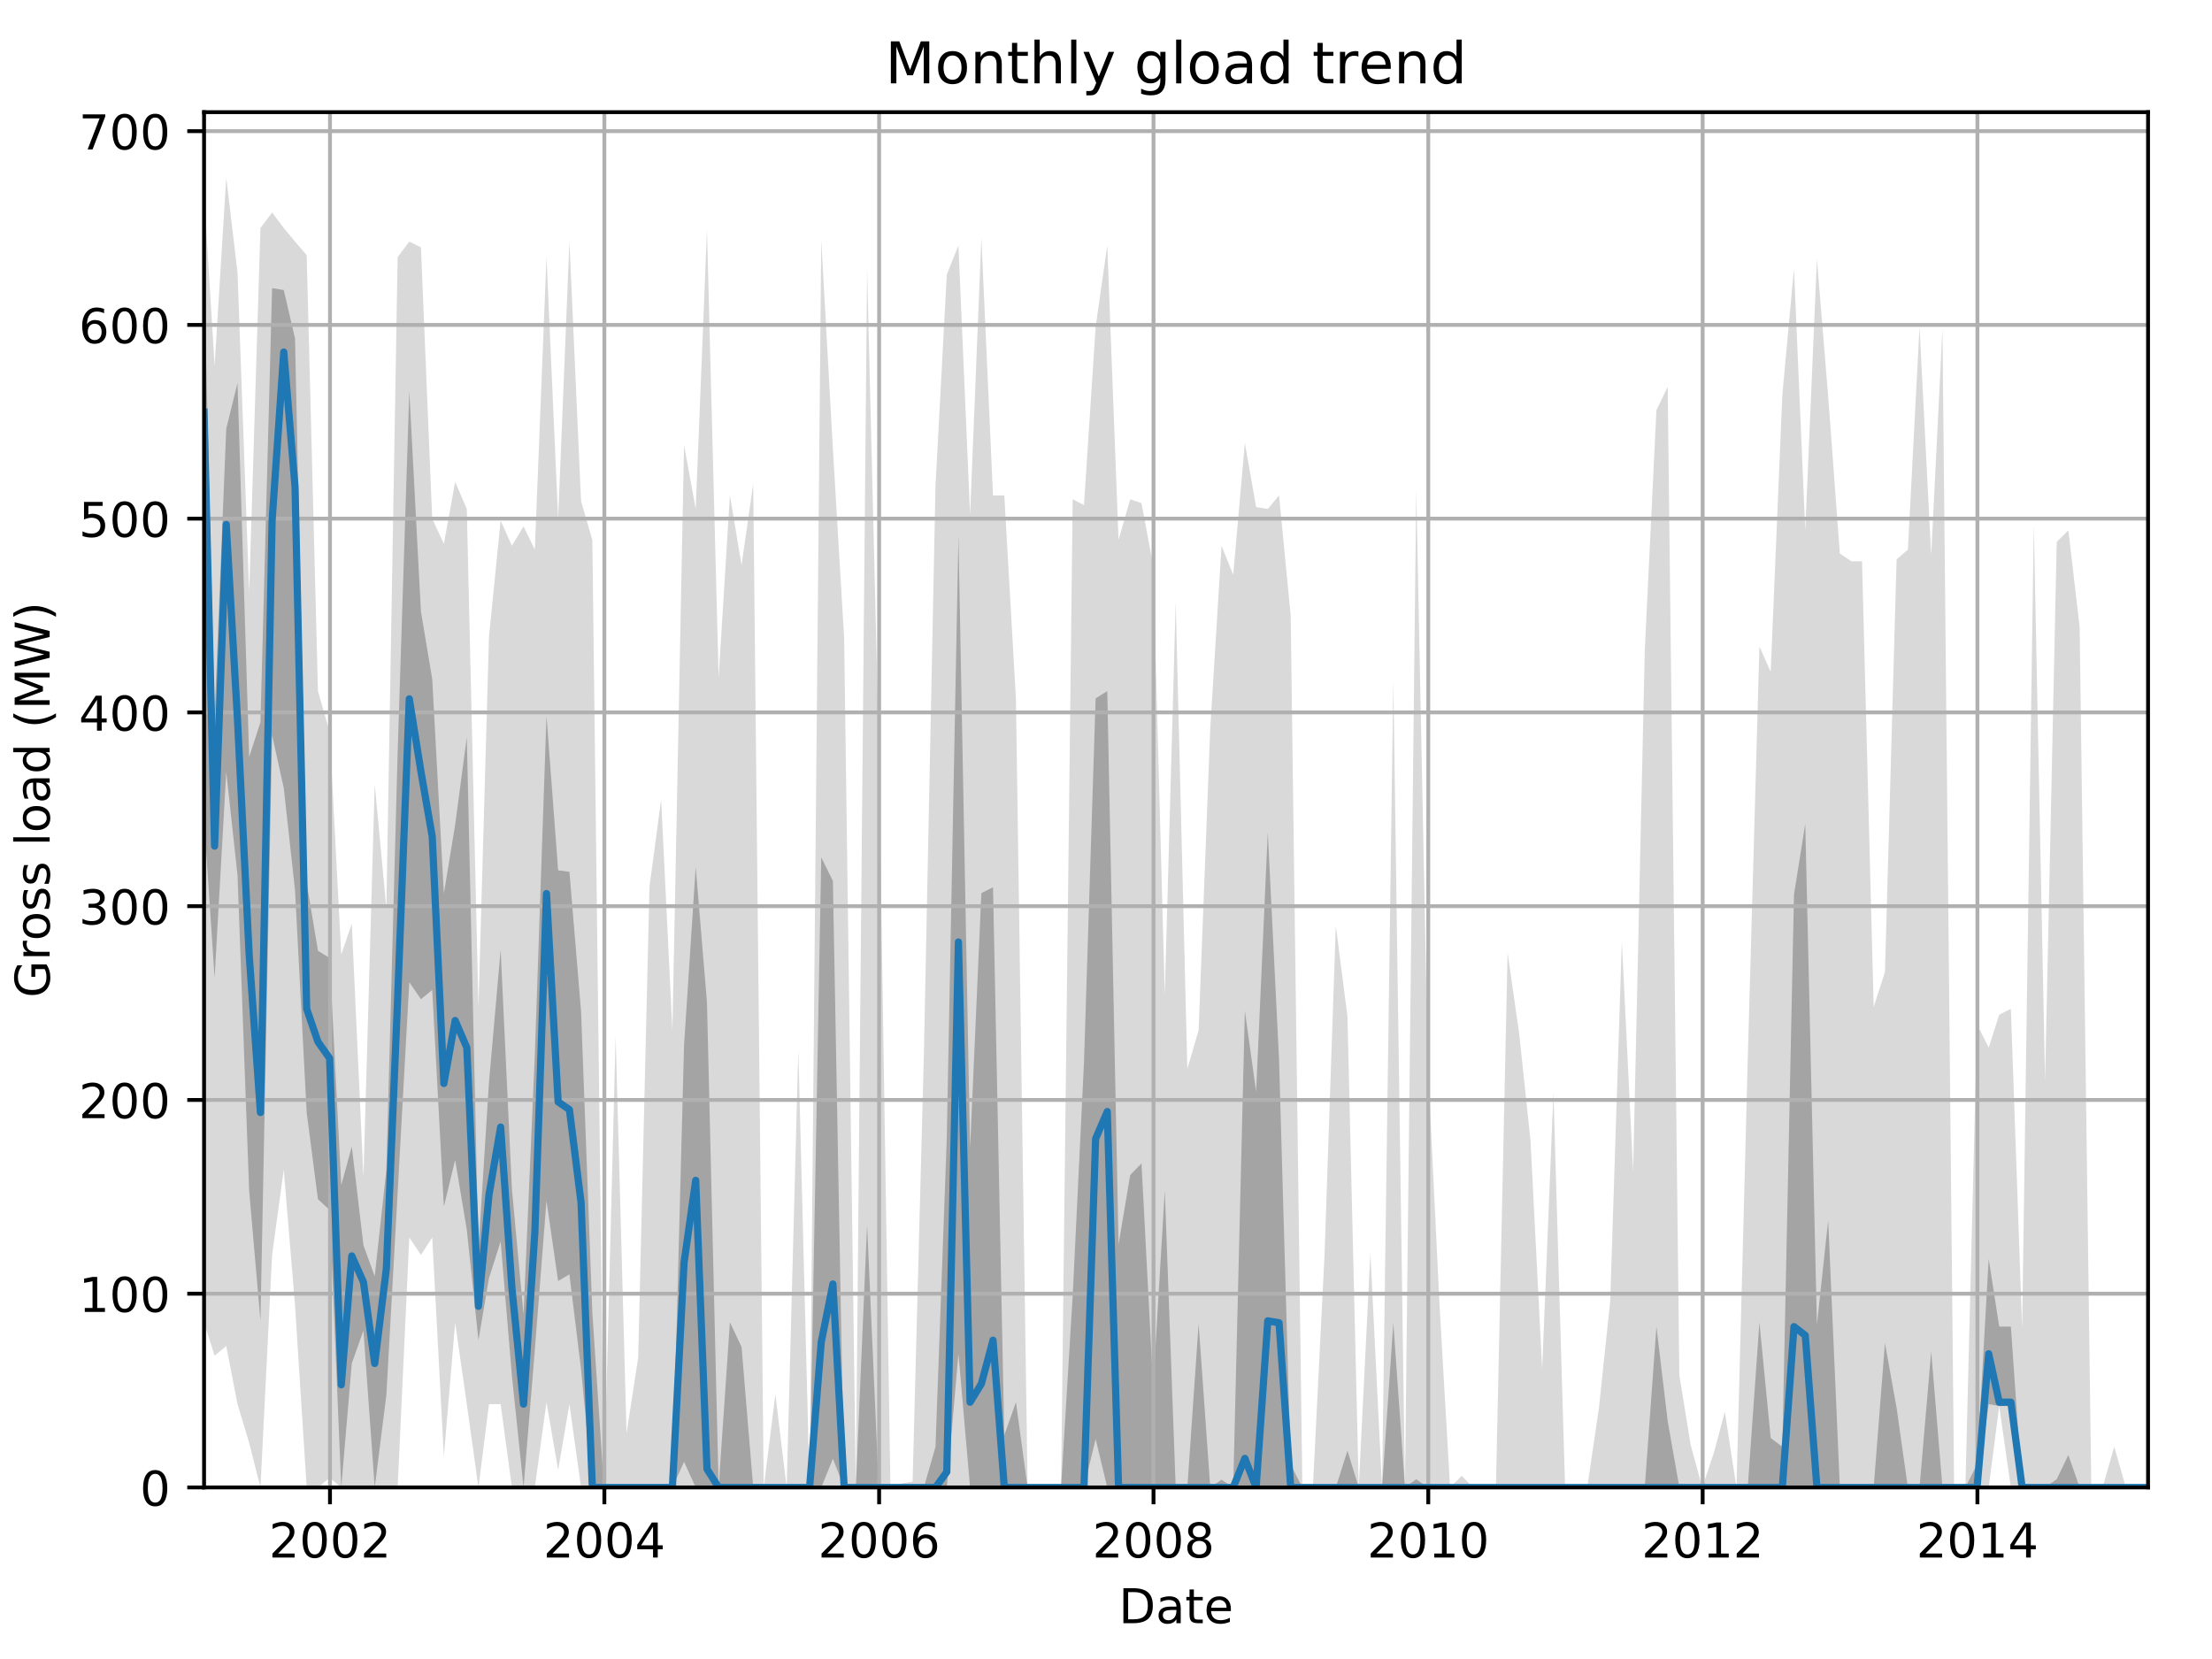 <?xml version="1.0" encoding="utf-8" standalone="no"?>
<!DOCTYPE svg PUBLIC "-//W3C//DTD SVG 1.1//EN"
  "http://www.w3.org/Graphics/SVG/1.1/DTD/svg11.dtd">
<!-- Created with matplotlib (http://matplotlib.org/) -->
<svg height="345.6pt" version="1.1" viewBox="0 0 460.8 345.6" width="460.8pt" xmlns="http://www.w3.org/2000/svg" xmlns:xlink="http://www.w3.org/1999/xlink">
 <defs>
  <style type="text/css">
*{stroke-linecap:butt;stroke-linejoin:round;}
  </style>
 </defs>
 <g id="figure_1">
  <g id="patch_1">
   <path d="M 0 345.6 
L 460.8 345.6 
L 460.8 0 
L 0 0 
z
" style="fill:none;"/>
  </g>
  <g id="axes_1">
   <g id="patch_2">
    <path d="M 42.511 309.863 
L 447.48 309.863 
L 447.48 23.365 
L 42.511 23.365 
z
" style="fill:none;"/>
   </g>
   <g id="PolyCollection_1">
    <path clip-path="url(#p66c7e8938b)" d="M 42.511 40.237 
L 42.511 275.555 
L 44.704 282.416 
L 47.131 280.398 
L 49.48 292.507 
L 51.907 300.58 
L 54.256 309.863 
L 56.684 261.428 
L 59.111 243.668 
L 61.46 271.922 
L 63.887 309.863 
L 66.236 309.863 
L 68.664 307.845 
L 71.091 309.863 
L 73.283 309.863 
L 75.711 309.863 
L 78.06 309.863 
L 80.487 309.863 
L 82.836 309.863 
L 85.263 257.795 
L 87.69 261.428 
L 90.039 257.795 
L 92.467 303.405 
L 94.816 275.555 
L 97.243 292.507 
L 99.67 309.863 
L 101.863 292.507 
L 104.29 292.507 
L 106.639 309.863 
L 109.066 309.863 
L 111.415 309.863 
L 113.843 292.104 
L 116.27 306.231 
L 118.619 292.507 
L 121.046 309.863 
L 123.395 309.863 
L 125.823 309.863 
L 128.25 309.863 
L 130.521 309.863 
L 132.948 309.863 
L 135.297 309.863 
L 137.724 309.863 
L 140.073 309.863 
L 142.501 309.863 
L 144.928 309.863 
L 147.277 309.863 
L 149.704 309.863 
L 152.053 309.863 
L 154.481 309.863 
L 156.908 309.863 
L 159.1 309.863 
L 161.528 309.863 
L 163.877 309.863 
L 166.304 309.863 
L 168.653 309.863 
L 171.08 309.863 
L 173.508 309.863 
L 175.857 309.863 
L 178.284 309.863 
L 180.633 309.863 
L 183.06 309.863 
L 185.487 309.863 
L 187.68 309.863 
L 190.107 309.863 
L 192.456 309.863 
L 194.883 309.863 
L 197.232 309.863 
L 199.66 309.863 
L 202.087 309.863 
L 204.436 309.863 
L 206.863 309.863 
L 209.212 309.863 
L 211.64 309.863 
L 214.067 309.863 
L 216.259 309.863 
L 218.687 309.863 
L 221.036 309.863 
L 223.463 309.863 
L 225.812 309.863 
L 228.239 309.863 
L 230.667 309.863 
L 233.016 309.863 
L 235.443 309.863 
L 237.792 309.863 
L 240.219 309.863 
L 242.647 309.863 
L 244.917 309.863 
L 247.345 309.863 
L 249.694 309.863 
L 252.121 309.863 
L 254.47 309.863 
L 256.897 309.863 
L 259.325 309.863 
L 261.674 309.863 
L 264.101 309.863 
L 266.45 309.863 
L 268.877 309.863 
L 271.305 309.863 
L 273.497 309.863 
L 275.924 309.863 
L 278.273 309.863 
L 280.701 309.863 
L 283.05 309.863 
L 285.477 309.863 
L 287.904 309.863 
L 290.253 309.863 
L 292.68 309.863 
L 295.029 309.863 
L 297.457 309.863 
L 299.884 309.863 
L 302.076 309.863 
L 304.504 309.863 
L 306.853 309.863 
L 309.28 309.863 
L 311.629 309.863 
L 314.056 309.863 
L 316.484 309.863 
L 318.833 309.863 
L 321.26 309.863 
L 323.609 309.863 
L 326.036 309.863 
L 328.464 309.863 
L 330.656 309.863 
L 333.083 309.863 
L 335.432 309.863 
L 337.86 309.863 
L 340.209 309.863 
L 342.636 309.863 
L 345.063 309.863 
L 347.412 309.863 
L 349.84 309.863 
L 352.189 309.863 
L 354.616 309.863 
L 357.043 309.863 
L 359.314 309.863 
L 361.741 309.863 
L 364.09 309.863 
L 366.518 309.863 
L 368.867 309.863 
L 371.294 309.863 
L 373.721 309.863 
L 376.07 309.863 
L 378.498 309.863 
L 380.847 309.863 
L 383.274 309.863 
L 385.701 309.863 
L 387.894 309.863 
L 390.321 309.863 
L 392.67 309.863 
L 395.097 309.863 
L 397.446 309.863 
L 399.873 309.863 
L 402.301 309.863 
L 404.65 309.863 
L 407.077 309.863 
L 409.426 309.863 
L 411.853 309.863 
L 414.281 309.863 
L 416.473 292.911 
L 418.9 309.863 
L 421.249 309.863 
L 423.677 309.863 
L 426.026 309.863 
L 428.453 309.863 
L 430.88 309.863 
L 433.229 309.863 
L 435.657 309.863 
L 438.006 309.863 
L 440.433 309.863 
L 442.86 309.863 
L 445.053 309.863 
L 447.48 309.863 
L 447.48 309.863 
L 447.48 309.863 
L 445.053 309.863 
L 442.86 309.863 
L 440.433 301.387 
L 438.006 309.863 
L 435.657 309.863 
L 433.229 130.651 
L 430.88 110.469 
L 428.453 112.891 
L 426.026 225.101 
L 423.677 109.258 
L 421.249 276.766 
L 418.9 210.166 
L 416.473 211.377 
L 414.281 218.239 
L 411.853 213.395 
L 409.426 309.863 
L 407.077 309.863 
L 404.65 68.491 
L 402.301 115.716 
L 399.873 68.088 
L 397.446 114.505 
L 395.097 116.523 
L 392.67 202.497 
L 390.321 209.763 
L 387.894 116.927 
L 385.701 116.927 
L 383.274 115.313 
L 380.847 82.618 
L 378.498 53.96 
L 376.07 110.469 
L 373.721 55.979 
L 371.294 82.215 
L 368.867 139.934 
L 366.518 134.687 
L 364.09 220.661 
L 361.741 309.863 
L 359.314 294.122 
L 357.043 302.598 
L 354.616 309.863 
L 352.189 300.984 
L 349.84 286.453 
L 347.412 80.6 
L 345.063 85.444 
L 342.636 135.494 
L 340.209 244.071 
L 337.86 196.039 
L 335.432 271.115 
L 333.083 293.315 
L 330.656 309.863 
L 328.464 309.863 
L 326.036 309.863 
L 323.609 227.522 
L 321.26 285.242 
L 318.833 237.613 
L 316.484 215.413 
L 314.056 198.461 
L 311.629 309.863 
L 309.28 309.863 
L 306.853 309.863 
L 304.504 307.442 
L 302.076 309.863 
L 299.884 271.922 
L 297.457 221.872 
L 295.029 101.993 
L 292.68 309.863 
L 290.253 141.549 
L 287.904 309.863 
L 285.477 261.024 
L 283.05 309.863 
L 280.701 211.781 
L 278.273 192.81 
L 275.924 261.428 
L 273.497 309.863 
L 271.305 309.863 
L 268.877 128.229 
L 266.45 103.204 
L 264.101 106.029 
L 261.674 105.625 
L 259.325 92.306 
L 256.897 119.753 
L 254.47 113.698 
L 252.121 151.64 
L 249.694 214.606 
L 247.345 222.679 
L 244.917 125.403 
L 242.647 207.341 
L 240.219 117.734 
L 237.792 104.818 
L 235.443 104.011 
L 233.016 112.487 
L 230.667 51.135 
L 228.239 68.088 
L 225.812 105.222 
L 223.463 104.011 
L 221.036 309.863 
L 218.687 309.863 
L 216.259 309.863 
L 214.067 309.863 
L 211.64 145.585 
L 209.212 103.204 
L 206.863 103.204 
L 204.436 49.52 
L 202.087 107.24 
L 199.66 51.135 
L 197.232 57.189 
L 194.883 101.185 
L 192.456 219.853 
L 190.107 308.653 
L 187.68 309.056 
L 185.487 309.863 
L 183.06 154.869 
L 180.633 55.979 
L 178.284 309.863 
L 175.857 133.072 
L 173.508 93.516 
L 171.08 49.924 
L 168.653 309.863 
L 166.304 218.643 
L 163.877 309.863 
L 161.528 290.489 
L 159.1 309.863 
L 156.908 100.782 
L 154.481 117.734 
L 152.053 103.204 
L 149.704 141.145 
L 147.277 47.906 
L 144.928 106.029 
L 142.501 92.709 
L 140.073 214.606 
L 137.724 166.574 
L 135.297 184.737 
L 132.948 282.82 
L 130.521 298.562 
L 128.25 215.817 
L 125.823 309.863 
L 123.395 112.487 
L 121.046 104.414 
L 118.619 50.328 
L 116.27 108.047 
L 113.843 53.557 
L 111.415 114.505 
L 109.066 109.662 
L 106.639 113.698 
L 104.29 108.451 
L 101.863 132.669 
L 99.67 209.763 
L 97.243 106.029 
L 94.816 100.378 
L 92.467 113.294 
L 90.039 108.047 
L 87.69 51.539 
L 85.263 50.328 
L 82.836 53.557 
L 80.487 189.177 
L 78.06 163.345 
L 75.711 245.282 
L 73.283 192.406 
L 71.091 198.865 
L 68.664 152.447 
L 66.236 143.97 
L 63.887 53.153 
L 61.46 50.328 
L 59.111 47.502 
L 56.684 44.273 
L 54.256 47.502 
L 51.907 123.385 
L 49.48 56.786 
L 47.131 37.008 
L 44.704 76.16 
L 42.511 40.237 
z
" style="fill:#808080;fill-opacity:0.3;"/>
   </g>
   <g id="PolyCollection_2">
    <path clip-path="url(#p66c7e8938b)" d="M 42.511 56.382 
L 42.511 170.61 
L 44.704 203.708 
L 47.131 160.822 
L 49.48 182.316 
L 51.907 248.108 
L 54.256 275.151 
L 56.684 153.153 
L 59.111 164.152 
L 61.46 185.444 
L 63.887 231.761 
L 66.236 249.823 
L 68.664 252.043 
L 71.091 309.863 
L 73.283 284.031 
L 75.711 277.169 
L 78.06 309.863 
L 80.487 290.59 
L 82.836 248.41 
L 85.263 204.616 
L 87.69 208.148 
L 90.039 206.231 
L 92.467 251.337 
L 94.816 241.65 
L 97.243 256.18 
L 99.67 279.187 
L 101.863 266.271 
L 104.29 258.602 
L 106.639 286.554 
L 109.066 309.863 
L 111.415 281.206 
L 113.843 250.126 
L 116.27 266.877 
L 118.619 265.464 
L 121.046 285.242 
L 123.395 309.863 
L 125.823 309.863 
L 128.25 309.863 
L 130.521 309.863 
L 132.948 309.863 
L 135.297 309.863 
L 137.724 309.863 
L 140.073 309.863 
L 142.501 304.515 
L 144.928 309.863 
L 147.277 309.863 
L 149.704 309.863 
L 152.053 309.863 
L 154.481 309.863 
L 156.908 309.863 
L 159.1 309.863 
L 161.528 309.863 
L 163.877 309.863 
L 166.304 309.863 
L 168.653 309.863 
L 171.08 309.863 
L 173.508 303.91 
L 175.857 309.863 
L 178.284 309.863 
L 180.633 309.863 
L 183.06 309.863 
L 185.487 309.863 
L 187.68 309.863 
L 190.107 309.863 
L 192.456 309.863 
L 194.883 309.863 
L 197.232 309.863 
L 199.66 282.013 
L 202.087 309.863 
L 204.436 309.863 
L 206.863 309.863 
L 209.212 309.863 
L 211.64 309.863 
L 214.067 309.863 
L 216.259 309.863 
L 218.687 309.863 
L 221.036 309.863 
L 223.463 309.863 
L 225.812 309.863 
L 228.239 299.773 
L 230.667 309.863 
L 233.016 309.863 
L 235.443 309.863 
L 237.792 309.863 
L 240.219 309.863 
L 242.647 309.863 
L 244.917 309.863 
L 247.345 309.863 
L 249.694 309.863 
L 252.121 309.863 
L 254.47 309.863 
L 256.897 309.863 
L 259.325 309.863 
L 261.674 309.863 
L 264.101 309.863 
L 266.45 309.863 
L 268.877 309.863 
L 271.305 309.863 
L 273.497 309.863 
L 275.924 309.863 
L 278.273 309.863 
L 280.701 309.863 
L 283.05 309.863 
L 285.477 309.863 
L 287.904 309.863 
L 290.253 309.863 
L 292.68 309.863 
L 295.029 309.863 
L 297.457 309.863 
L 299.884 309.863 
L 302.076 309.863 
L 304.504 309.863 
L 306.853 309.863 
L 309.28 309.863 
L 311.629 309.863 
L 314.056 309.863 
L 316.484 309.863 
L 318.833 309.863 
L 321.26 309.863 
L 323.609 309.863 
L 326.036 309.863 
L 328.464 309.863 
L 330.656 309.863 
L 333.083 309.863 
L 335.432 309.863 
L 337.86 309.863 
L 340.209 309.863 
L 342.636 309.863 
L 345.063 309.863 
L 347.412 309.863 
L 349.84 309.863 
L 352.189 309.863 
L 354.616 309.863 
L 357.043 309.863 
L 359.314 309.863 
L 361.741 309.863 
L 364.09 309.863 
L 366.518 309.863 
L 368.867 309.863 
L 371.294 309.863 
L 373.721 309.863 
L 376.07 309.863 
L 378.498 309.863 
L 380.847 309.863 
L 383.274 309.863 
L 385.701 309.863 
L 387.894 309.863 
L 390.321 309.863 
L 392.67 309.863 
L 395.097 309.863 
L 397.446 309.863 
L 399.873 309.863 
L 402.301 309.863 
L 404.65 309.863 
L 407.077 309.863 
L 409.426 309.863 
L 411.853 309.863 
L 414.281 292.507 
L 416.473 292.911 
L 418.9 292.911 
L 421.249 309.863 
L 423.677 309.863 
L 426.026 309.863 
L 428.453 309.863 
L 430.88 309.863 
L 433.229 309.863 
L 435.657 309.863 
L 438.006 309.863 
L 440.433 309.863 
L 442.86 309.863 
L 445.053 309.863 
L 447.48 309.863 
L 447.48 309.863 
L 447.48 309.863 
L 445.053 309.863 
L 442.86 309.863 
L 440.433 309.863 
L 438.006 309.863 
L 435.657 309.863 
L 433.229 309.863 
L 430.88 303.103 
L 428.453 308.148 
L 426.026 309.863 
L 423.677 309.863 
L 421.249 309.863 
L 418.9 276.362 
L 416.473 276.362 
L 414.281 262.235 
L 411.853 305.02 
L 409.426 309.863 
L 407.077 309.863 
L 404.65 309.863 
L 402.301 281.508 
L 399.873 309.863 
L 397.446 309.863 
L 395.097 293.315 
L 392.67 279.793 
L 390.321 309.863 
L 387.894 309.863 
L 385.701 309.863 
L 383.274 309.863 
L 380.847 254.162 
L 378.498 275.958 
L 376.07 171.619 
L 373.721 186.352 
L 371.294 301.387 
L 368.867 299.571 
L 366.518 275.454 
L 364.09 309.863 
L 361.741 309.863 
L 359.314 309.863 
L 357.043 309.863 
L 354.616 309.863 
L 352.189 309.863 
L 349.84 309.863 
L 347.412 296.039 
L 345.063 276.362 
L 342.636 309.863 
L 340.209 309.863 
L 337.86 309.863 
L 335.432 309.863 
L 333.083 309.863 
L 330.656 309.863 
L 328.464 309.863 
L 326.036 309.863 
L 323.609 309.863 
L 321.26 309.863 
L 318.833 309.863 
L 316.484 309.863 
L 314.056 309.863 
L 311.629 309.863 
L 309.28 309.863 
L 306.853 309.863 
L 304.504 309.863 
L 302.076 309.863 
L 299.884 309.863 
L 297.457 309.863 
L 295.029 308.148 
L 292.68 309.863 
L 290.253 275.555 
L 287.904 309.863 
L 285.477 309.863 
L 283.05 309.863 
L 280.701 302.194 
L 278.273 309.863 
L 275.924 309.863 
L 273.497 309.863 
L 271.305 309.863 
L 268.877 305.121 
L 266.45 220.762 
L 264.101 173.335 
L 261.674 227.422 
L 259.325 210.57 
L 256.897 309.863 
L 254.47 308.249 
L 252.121 309.863 
L 249.694 275.757 
L 247.345 309.863 
L 244.917 309.863 
L 242.647 248.007 
L 240.219 288.673 
L 237.792 242.356 
L 235.443 244.778 
L 233.016 259.208 
L 230.667 143.97 
L 228.239 145.484 
L 225.812 221.367 
L 223.463 269.904 
L 221.036 309.863 
L 218.687 309.863 
L 216.259 309.863 
L 214.067 309.863 
L 211.64 292.104 
L 209.212 298.965 
L 206.863 184.838 
L 204.436 186.049 
L 202.087 239.228 
L 199.66 111.579 
L 197.232 237.109 
L 194.883 301.387 
L 192.456 309.863 
L 190.107 309.863 
L 187.68 309.863 
L 185.487 309.863 
L 183.06 309.863 
L 180.633 255.07 
L 178.284 309.863 
L 175.857 309.863 
L 173.508 183.526 
L 171.08 178.582 
L 168.653 309.863 
L 166.304 309.863 
L 163.877 309.863 
L 161.528 309.863 
L 159.1 309.863 
L 156.908 309.863 
L 154.481 280.6 
L 152.053 275.454 
L 149.704 309.863 
L 147.277 208.854 
L 144.928 180.6 
L 142.501 217.734 
L 140.073 309.863 
L 137.724 309.863 
L 135.297 309.863 
L 132.948 309.863 
L 130.521 309.863 
L 128.25 309.863 
L 125.823 309.863 
L 123.395 273.436 
L 121.046 210.671 
L 118.619 181.609 
L 116.27 181.307 
L 113.843 149.117 
L 111.415 219.753 
L 109.066 273.839 
L 106.639 247.704 
L 104.29 197.855 
L 101.863 225.504 
L 99.67 260.217 
L 97.243 153.557 
L 94.816 171.821 
L 92.467 186.15 
L 90.039 141.448 
L 87.69 127.422 
L 85.263 81.407 
L 82.836 156.786 
L 80.487 243.668 
L 78.06 265.868 
L 75.711 259.409 
L 73.283 238.824 
L 71.091 246.897 
L 68.664 199.571 
L 66.236 198.057 
L 63.887 183.93 
L 61.46 70.509 
L 59.111 60.419 
L 56.684 60.015 
L 54.256 150.429 
L 51.907 157.694 
L 49.48 79.793 
L 47.131 89.278 
L 44.704 149.016 
L 42.511 56.382 
z
" style="fill:#808080;fill-opacity:0.6;"/>
   </g>
   <g id="matplotlib.axis_1">
    <g id="xtick_1">
     <g id="line2d_1">
      <path clip-path="url(#p66c7e8938b)" d="M 68.742 309.863 
L 68.742 23.365 
" style="fill:none;stroke:#b0b0b0;stroke-linecap:square;stroke-width:0.8;"/>
     </g>
     <g id="line2d_2">
      <defs>
       <path d="M 0 0 
L 0 3.5 
" id="mf611ff29f2" style="stroke:#000000;stroke-width:0.8;"/>
      </defs>
      <g>
       <use style="stroke:#000000;stroke-width:0.8;" x="68.742" xlink:href="#mf611ff29f2" y="309.863"/>
      </g>
     </g>
     <g id="text_1">
      <!-- 2002 -->
      <defs>
       <path d="M 19.188 8.297 
L 53.609 8.297 
L 53.609 0 
L 7.328 0 
L 7.328 8.297 
Q 12.938 14.109 22.625 23.891 
Q 32.328 33.688 34.812 36.531 
Q 39.547 41.844 41.422 45.531 
Q 43.312 49.219 43.312 52.781 
Q 43.312 58.594 39.234 62.25 
Q 35.156 65.922 28.609 65.922 
Q 23.969 65.922 18.812 64.312 
Q 13.672 62.703 7.812 59.422 
L 7.812 69.391 
Q 13.766 71.781 18.938 73 
Q 24.125 74.219 28.422 74.219 
Q 39.75 74.219 46.484 68.547 
Q 53.219 62.891 53.219 53.422 
Q 53.219 48.922 51.531 44.891 
Q 49.859 40.875 45.406 35.406 
Q 44.188 33.984 37.641 27.219 
Q 31.109 20.453 19.188 8.297 
z
" id="DejaVuSans-32"/>
       <path d="M 31.781 66.406 
Q 24.172 66.406 20.328 58.906 
Q 16.5 51.422 16.5 36.375 
Q 16.5 21.391 20.328 13.891 
Q 24.172 6.391 31.781 6.391 
Q 39.453 6.391 43.281 13.891 
Q 47.125 21.391 47.125 36.375 
Q 47.125 51.422 43.281 58.906 
Q 39.453 66.406 31.781 66.406 
z
M 31.781 74.219 
Q 44.047 74.219 50.516 64.516 
Q 56.984 54.828 56.984 36.375 
Q 56.984 17.969 50.516 8.266 
Q 44.047 -1.422 31.781 -1.422 
Q 19.531 -1.422 13.062 8.266 
Q 6.594 17.969 6.594 36.375 
Q 6.594 54.828 13.062 64.516 
Q 19.531 74.219 31.781 74.219 
z
" id="DejaVuSans-30"/>
      </defs>
      <g transform="translate(56.017 324.462)scale(0.1 -0.1)">
       <use xlink:href="#DejaVuSans-32"/>
       <use x="63.623" xlink:href="#DejaVuSans-30"/>
       <use x="127.246" xlink:href="#DejaVuSans-30"/>
       <use x="190.869" xlink:href="#DejaVuSans-32"/>
      </g>
     </g>
    </g>
    <g id="xtick_2">
     <g id="line2d_3">
      <path clip-path="url(#p66c7e8938b)" d="M 125.901 309.863 
L 125.901 23.365 
" style="fill:none;stroke:#b0b0b0;stroke-linecap:square;stroke-width:0.8;"/>
     </g>
     <g id="line2d_4">
      <g>
       <use style="stroke:#000000;stroke-width:0.8;" x="125.901" xlink:href="#mf611ff29f2" y="309.863"/>
      </g>
     </g>
     <g id="text_2">
      <!-- 2004 -->
      <defs>
       <path d="M 37.797 64.312 
L 12.891 25.391 
L 37.797 25.391 
z
M 35.203 72.906 
L 47.609 72.906 
L 47.609 25.391 
L 58.016 25.391 
L 58.016 17.188 
L 47.609 17.188 
L 47.609 0 
L 37.797 0 
L 37.797 17.188 
L 4.891 17.188 
L 4.891 26.703 
z
" id="DejaVuSans-34"/>
      </defs>
      <g transform="translate(113.176 324.462)scale(0.1 -0.1)">
       <use xlink:href="#DejaVuSans-32"/>
       <use x="63.623" xlink:href="#DejaVuSans-30"/>
       <use x="127.246" xlink:href="#DejaVuSans-30"/>
       <use x="190.869" xlink:href="#DejaVuSans-34"/>
      </g>
     </g>
    </g>
    <g id="xtick_3">
     <g id="line2d_5">
      <path clip-path="url(#p66c7e8938b)" d="M 183.138 309.863 
L 183.138 23.365 
" style="fill:none;stroke:#b0b0b0;stroke-linecap:square;stroke-width:0.8;"/>
     </g>
     <g id="line2d_6">
      <g>
       <use style="stroke:#000000;stroke-width:0.8;" x="183.138" xlink:href="#mf611ff29f2" y="309.863"/>
      </g>
     </g>
     <g id="text_3">
      <!-- 2006 -->
      <defs>
       <path d="M 33.016 40.375 
Q 26.375 40.375 22.484 35.828 
Q 18.609 31.297 18.609 23.391 
Q 18.609 15.531 22.484 10.953 
Q 26.375 6.391 33.016 6.391 
Q 39.656 6.391 43.531 10.953 
Q 47.406 15.531 47.406 23.391 
Q 47.406 31.297 43.531 35.828 
Q 39.656 40.375 33.016 40.375 
z
M 52.594 71.297 
L 52.594 62.312 
Q 48.875 64.062 45.094 64.984 
Q 41.312 65.922 37.594 65.922 
Q 27.828 65.922 22.672 59.328 
Q 17.531 52.734 16.797 39.406 
Q 19.672 43.656 24.016 45.922 
Q 28.375 48.188 33.594 48.188 
Q 44.578 48.188 50.953 41.516 
Q 57.328 34.859 57.328 23.391 
Q 57.328 12.156 50.688 5.359 
Q 44.047 -1.422 33.016 -1.422 
Q 20.359 -1.422 13.672 8.266 
Q 6.984 17.969 6.984 36.375 
Q 6.984 53.656 15.188 63.938 
Q 23.391 74.219 37.203 74.219 
Q 40.922 74.219 44.703 73.484 
Q 48.484 72.75 52.594 71.297 
z
" id="DejaVuSans-36"/>
      </defs>
      <g transform="translate(170.413 324.462)scale(0.1 -0.1)">
       <use xlink:href="#DejaVuSans-32"/>
       <use x="63.623" xlink:href="#DejaVuSans-30"/>
       <use x="127.246" xlink:href="#DejaVuSans-30"/>
       <use x="190.869" xlink:href="#DejaVuSans-36"/>
      </g>
     </g>
    </g>
    <g id="xtick_4">
     <g id="line2d_7">
      <path clip-path="url(#p66c7e8938b)" d="M 240.298 309.863 
L 240.298 23.365 
" style="fill:none;stroke:#b0b0b0;stroke-linecap:square;stroke-width:0.8;"/>
     </g>
     <g id="line2d_8">
      <g>
       <use style="stroke:#000000;stroke-width:0.8;" x="240.298" xlink:href="#mf611ff29f2" y="309.863"/>
      </g>
     </g>
     <g id="text_4">
      <!-- 2008 -->
      <defs>
       <path d="M 31.781 34.625 
Q 24.75 34.625 20.719 30.859 
Q 16.703 27.094 16.703 20.516 
Q 16.703 13.922 20.719 10.156 
Q 24.75 6.391 31.781 6.391 
Q 38.812 6.391 42.859 10.172 
Q 46.922 13.969 46.922 20.516 
Q 46.922 27.094 42.891 30.859 
Q 38.875 34.625 31.781 34.625 
z
M 21.922 38.812 
Q 15.578 40.375 12.031 44.719 
Q 8.5 49.078 8.5 55.328 
Q 8.5 64.062 14.719 69.141 
Q 20.953 74.219 31.781 74.219 
Q 42.672 74.219 48.875 69.141 
Q 55.078 64.062 55.078 55.328 
Q 55.078 49.078 51.531 44.719 
Q 48 40.375 41.703 38.812 
Q 48.828 37.156 52.797 32.312 
Q 56.781 27.484 56.781 20.516 
Q 56.781 9.906 50.312 4.234 
Q 43.844 -1.422 31.781 -1.422 
Q 19.734 -1.422 13.25 4.234 
Q 6.781 9.906 6.781 20.516 
Q 6.781 27.484 10.781 32.312 
Q 14.797 37.156 21.922 38.812 
z
M 18.312 54.391 
Q 18.312 48.734 21.844 45.562 
Q 25.391 42.391 31.781 42.391 
Q 38.141 42.391 41.719 45.562 
Q 45.312 48.734 45.312 54.391 
Q 45.312 60.062 41.719 63.234 
Q 38.141 66.406 31.781 66.406 
Q 25.391 66.406 21.844 63.234 
Q 18.312 60.062 18.312 54.391 
z
" id="DejaVuSans-38"/>
      </defs>
      <g transform="translate(227.573 324.462)scale(0.1 -0.1)">
       <use xlink:href="#DejaVuSans-32"/>
       <use x="63.623" xlink:href="#DejaVuSans-30"/>
       <use x="127.246" xlink:href="#DejaVuSans-30"/>
       <use x="190.869" xlink:href="#DejaVuSans-38"/>
      </g>
     </g>
    </g>
    <g id="xtick_5">
     <g id="line2d_9">
      <path clip-path="url(#p66c7e8938b)" d="M 297.535 309.863 
L 297.535 23.365 
" style="fill:none;stroke:#b0b0b0;stroke-linecap:square;stroke-width:0.8;"/>
     </g>
     <g id="line2d_10">
      <g>
       <use style="stroke:#000000;stroke-width:0.8;" x="297.535" xlink:href="#mf611ff29f2" y="309.863"/>
      </g>
     </g>
     <g id="text_5">
      <!-- 2010 -->
      <defs>
       <path d="M 12.406 8.297 
L 28.516 8.297 
L 28.516 63.922 
L 10.984 60.406 
L 10.984 69.391 
L 28.422 72.906 
L 38.281 72.906 
L 38.281 8.297 
L 54.391 8.297 
L 54.391 0 
L 12.406 0 
z
" id="DejaVuSans-31"/>
      </defs>
      <g transform="translate(284.81 324.462)scale(0.1 -0.1)">
       <use xlink:href="#DejaVuSans-32"/>
       <use x="63.623" xlink:href="#DejaVuSans-30"/>
       <use x="127.246" xlink:href="#DejaVuSans-31"/>
       <use x="190.869" xlink:href="#DejaVuSans-30"/>
      </g>
     </g>
    </g>
    <g id="xtick_6">
     <g id="line2d_11">
      <path clip-path="url(#p66c7e8938b)" d="M 354.694 309.863 
L 354.694 23.365 
" style="fill:none;stroke:#b0b0b0;stroke-linecap:square;stroke-width:0.8;"/>
     </g>
     <g id="line2d_12">
      <g>
       <use style="stroke:#000000;stroke-width:0.8;" x="354.694" xlink:href="#mf611ff29f2" y="309.863"/>
      </g>
     </g>
     <g id="text_6">
      <!-- 2012 -->
      <g transform="translate(341.969 324.462)scale(0.1 -0.1)">
       <use xlink:href="#DejaVuSans-32"/>
       <use x="63.623" xlink:href="#DejaVuSans-30"/>
       <use x="127.246" xlink:href="#DejaVuSans-31"/>
       <use x="190.869" xlink:href="#DejaVuSans-32"/>
      </g>
     </g>
    </g>
    <g id="xtick_7">
     <g id="line2d_13">
      <path clip-path="url(#p66c7e8938b)" d="M 411.932 309.863 
L 411.932 23.365 
" style="fill:none;stroke:#b0b0b0;stroke-linecap:square;stroke-width:0.8;"/>
     </g>
     <g id="line2d_14">
      <g>
       <use style="stroke:#000000;stroke-width:0.8;" x="411.932" xlink:href="#mf611ff29f2" y="309.863"/>
      </g>
     </g>
     <g id="text_7">
      <!-- 2014 -->
      <g transform="translate(399.207 324.462)scale(0.1 -0.1)">
       <use xlink:href="#DejaVuSans-32"/>
       <use x="63.623" xlink:href="#DejaVuSans-30"/>
       <use x="127.246" xlink:href="#DejaVuSans-31"/>
       <use x="190.869" xlink:href="#DejaVuSans-34"/>
      </g>
     </g>
    </g>
    <g id="text_8">
     <!-- Date -->
     <defs>
      <path d="M 19.672 64.797 
L 19.672 8.109 
L 31.594 8.109 
Q 46.688 8.109 53.688 14.938 
Q 60.688 21.781 60.688 36.531 
Q 60.688 51.172 53.688 57.984 
Q 46.688 64.797 31.594 64.797 
z
M 9.812 72.906 
L 30.078 72.906 
Q 51.266 72.906 61.172 64.094 
Q 71.094 55.281 71.094 36.531 
Q 71.094 17.672 61.125 8.828 
Q 51.172 0 30.078 0 
L 9.812 0 
z
" id="DejaVuSans-44"/>
      <path d="M 34.281 27.484 
Q 23.391 27.484 19.188 25 
Q 14.984 22.516 14.984 16.5 
Q 14.984 11.719 18.141 8.906 
Q 21.297 6.109 26.703 6.109 
Q 34.188 6.109 38.703 11.406 
Q 43.219 16.703 43.219 25.484 
L 43.219 27.484 
z
M 52.203 31.203 
L 52.203 0 
L 43.219 0 
L 43.219 8.297 
Q 40.141 3.328 35.547 0.953 
Q 30.953 -1.422 24.312 -1.422 
Q 15.922 -1.422 10.953 3.297 
Q 6 8.016 6 15.922 
Q 6 25.141 12.172 29.828 
Q 18.359 34.516 30.609 34.516 
L 43.219 34.516 
L 43.219 35.406 
Q 43.219 41.609 39.141 45 
Q 35.062 48.391 27.688 48.391 
Q 23 48.391 18.547 47.266 
Q 14.109 46.141 10.016 43.891 
L 10.016 52.203 
Q 14.938 54.109 19.578 55.047 
Q 24.219 56 28.609 56 
Q 40.484 56 46.344 49.844 
Q 52.203 43.703 52.203 31.203 
z
" id="DejaVuSans-61"/>
      <path d="M 18.312 70.219 
L 18.312 54.688 
L 36.812 54.688 
L 36.812 47.703 
L 18.312 47.703 
L 18.312 18.016 
Q 18.312 11.328 20.141 9.422 
Q 21.969 7.516 27.594 7.516 
L 36.812 7.516 
L 36.812 0 
L 27.594 0 
Q 17.188 0 13.234 3.875 
Q 9.281 7.766 9.281 18.016 
L 9.281 47.703 
L 2.688 47.703 
L 2.688 54.688 
L 9.281 54.688 
L 9.281 70.219 
z
" id="DejaVuSans-74"/>
      <path d="M 56.203 29.594 
L 56.203 25.203 
L 14.891 25.203 
Q 15.484 15.922 20.484 11.062 
Q 25.484 6.203 34.422 6.203 
Q 39.594 6.203 44.453 7.469 
Q 49.312 8.734 54.109 11.281 
L 54.109 2.781 
Q 49.266 0.734 44.188 -0.344 
Q 39.109 -1.422 33.891 -1.422 
Q 20.797 -1.422 13.156 6.188 
Q 5.516 13.812 5.516 26.812 
Q 5.516 40.234 12.766 48.109 
Q 20.016 56 32.328 56 
Q 43.359 56 49.781 48.891 
Q 56.203 41.797 56.203 29.594 
z
M 47.219 32.234 
Q 47.125 39.594 43.094 43.984 
Q 39.062 48.391 32.422 48.391 
Q 24.906 48.391 20.391 44.141 
Q 15.875 39.891 15.188 32.172 
z
" id="DejaVuSans-65"/>
     </defs>
     <g transform="translate(233.045 338.14)scale(0.1 -0.1)">
      <use xlink:href="#DejaVuSans-44"/>
      <use x="77.002" xlink:href="#DejaVuSans-61"/>
      <use x="138.281" xlink:href="#DejaVuSans-74"/>
      <use x="177.49" xlink:href="#DejaVuSans-65"/>
     </g>
    </g>
   </g>
   <g id="matplotlib.axis_2">
    <g id="ytick_1">
     <g id="line2d_15">
      <path clip-path="url(#p66c7e8938b)" d="M 42.511 309.863 
L 447.48 309.863 
" style="fill:none;stroke:#b0b0b0;stroke-linecap:square;stroke-width:0.8;"/>
     </g>
     <g id="line2d_16">
      <defs>
       <path d="M 0 0 
L -3.5 0 
" id="mc2fe19c2f1" style="stroke:#000000;stroke-width:0.8;"/>
      </defs>
      <g>
       <use style="stroke:#000000;stroke-width:0.8;" x="42.511" xlink:href="#mc2fe19c2f1" y="309.863"/>
      </g>
     </g>
     <g id="text_9">
      <!-- 0 -->
      <g transform="translate(29.149 313.663)scale(0.1 -0.1)">
       <use xlink:href="#DejaVuSans-30"/>
      </g>
     </g>
    </g>
    <g id="ytick_2">
     <g id="line2d_17">
      <path clip-path="url(#p66c7e8938b)" d="M 42.511 269.5 
L 447.48 269.5 
" style="fill:none;stroke:#b0b0b0;stroke-linecap:square;stroke-width:0.8;"/>
     </g>
     <g id="line2d_18">
      <g>
       <use style="stroke:#000000;stroke-width:0.8;" x="42.511" xlink:href="#mc2fe19c2f1" y="269.5"/>
      </g>
     </g>
     <g id="text_10">
      <!-- 100 -->
      <g transform="translate(16.424 273.299)scale(0.1 -0.1)">
       <use xlink:href="#DejaVuSans-31"/>
       <use x="63.623" xlink:href="#DejaVuSans-30"/>
       <use x="127.246" xlink:href="#DejaVuSans-30"/>
      </g>
     </g>
    </g>
    <g id="ytick_3">
     <g id="line2d_19">
      <path clip-path="url(#p66c7e8938b)" d="M 42.511 229.137 
L 447.48 229.137 
" style="fill:none;stroke:#b0b0b0;stroke-linecap:square;stroke-width:0.8;"/>
     </g>
     <g id="line2d_20">
      <g>
       <use style="stroke:#000000;stroke-width:0.8;" x="42.511" xlink:href="#mc2fe19c2f1" y="229.137"/>
      </g>
     </g>
     <g id="text_11">
      <!-- 200 -->
      <g transform="translate(16.424 232.936)scale(0.1 -0.1)">
       <use xlink:href="#DejaVuSans-32"/>
       <use x="63.623" xlink:href="#DejaVuSans-30"/>
       <use x="127.246" xlink:href="#DejaVuSans-30"/>
      </g>
     </g>
    </g>
    <g id="ytick_4">
     <g id="line2d_21">
      <path clip-path="url(#p66c7e8938b)" d="M 42.511 188.774 
L 447.48 188.774 
" style="fill:none;stroke:#b0b0b0;stroke-linecap:square;stroke-width:0.8;"/>
     </g>
     <g id="line2d_22">
      <g>
       <use style="stroke:#000000;stroke-width:0.8;" x="42.511" xlink:href="#mc2fe19c2f1" y="188.774"/>
      </g>
     </g>
     <g id="text_12">
      <!-- 300 -->
      <defs>
       <path d="M 40.578 39.312 
Q 47.656 37.797 51.625 33 
Q 55.609 28.219 55.609 21.188 
Q 55.609 10.406 48.188 4.484 
Q 40.766 -1.422 27.094 -1.422 
Q 22.516 -1.422 17.656 -0.516 
Q 12.797 0.391 7.625 2.203 
L 7.625 11.719 
Q 11.719 9.328 16.594 8.109 
Q 21.484 6.891 26.812 6.891 
Q 36.078 6.891 40.938 10.547 
Q 45.797 14.203 45.797 21.188 
Q 45.797 27.641 41.281 31.266 
Q 36.766 34.906 28.719 34.906 
L 20.219 34.906 
L 20.219 43.016 
L 29.109 43.016 
Q 36.375 43.016 40.234 45.922 
Q 44.094 48.828 44.094 54.297 
Q 44.094 59.906 40.109 62.906 
Q 36.141 65.922 28.719 65.922 
Q 24.656 65.922 20.016 65.031 
Q 15.375 64.156 9.812 62.312 
L 9.812 71.094 
Q 15.438 72.656 20.344 73.438 
Q 25.25 74.219 29.594 74.219 
Q 40.828 74.219 47.359 69.109 
Q 53.906 64.016 53.906 55.328 
Q 53.906 49.266 50.438 45.094 
Q 46.969 40.922 40.578 39.312 
z
" id="DejaVuSans-33"/>
      </defs>
      <g transform="translate(16.424 192.573)scale(0.1 -0.1)">
       <use xlink:href="#DejaVuSans-33"/>
       <use x="63.623" xlink:href="#DejaVuSans-30"/>
       <use x="127.246" xlink:href="#DejaVuSans-30"/>
      </g>
     </g>
    </g>
    <g id="ytick_5">
     <g id="line2d_23">
      <path clip-path="url(#p66c7e8938b)" d="M 42.511 148.41 
L 447.48 148.41 
" style="fill:none;stroke:#b0b0b0;stroke-linecap:square;stroke-width:0.8;"/>
     </g>
     <g id="line2d_24">
      <g>
       <use style="stroke:#000000;stroke-width:0.8;" x="42.511" xlink:href="#mc2fe19c2f1" y="148.41"/>
      </g>
     </g>
     <g id="text_13">
      <!-- 400 -->
      <g transform="translate(16.424 152.21)scale(0.1 -0.1)">
       <use xlink:href="#DejaVuSans-34"/>
       <use x="63.623" xlink:href="#DejaVuSans-30"/>
       <use x="127.246" xlink:href="#DejaVuSans-30"/>
      </g>
     </g>
    </g>
    <g id="ytick_6">
     <g id="line2d_25">
      <path clip-path="url(#p66c7e8938b)" d="M 42.511 108.047 
L 447.48 108.047 
" style="fill:none;stroke:#b0b0b0;stroke-linecap:square;stroke-width:0.8;"/>
     </g>
     <g id="line2d_26">
      <g>
       <use style="stroke:#000000;stroke-width:0.8;" x="42.511" xlink:href="#mc2fe19c2f1" y="108.047"/>
      </g>
     </g>
     <g id="text_14">
      <!-- 500 -->
      <defs>
       <path d="M 10.797 72.906 
L 49.516 72.906 
L 49.516 64.594 
L 19.828 64.594 
L 19.828 46.734 
Q 21.969 47.469 24.109 47.828 
Q 26.266 48.188 28.422 48.188 
Q 40.625 48.188 47.75 41.5 
Q 54.891 34.812 54.891 23.391 
Q 54.891 11.625 47.562 5.094 
Q 40.234 -1.422 26.906 -1.422 
Q 22.312 -1.422 17.547 -0.641 
Q 12.797 0.141 7.719 1.703 
L 7.719 11.625 
Q 12.109 9.234 16.797 8.062 
Q 21.484 6.891 26.703 6.891 
Q 35.156 6.891 40.078 11.328 
Q 45.016 15.766 45.016 23.391 
Q 45.016 31 40.078 35.438 
Q 35.156 39.891 26.703 39.891 
Q 22.75 39.891 18.812 39.016 
Q 14.891 38.141 10.797 36.281 
z
" id="DejaVuSans-35"/>
      </defs>
      <g transform="translate(16.424 111.846)scale(0.1 -0.1)">
       <use xlink:href="#DejaVuSans-35"/>
       <use x="63.623" xlink:href="#DejaVuSans-30"/>
       <use x="127.246" xlink:href="#DejaVuSans-30"/>
      </g>
     </g>
    </g>
    <g id="ytick_7">
     <g id="line2d_27">
      <path clip-path="url(#p66c7e8938b)" d="M 42.511 67.684 
L 447.48 67.684 
" style="fill:none;stroke:#b0b0b0;stroke-linecap:square;stroke-width:0.8;"/>
     </g>
     <g id="line2d_28">
      <g>
       <use style="stroke:#000000;stroke-width:0.8;" x="42.511" xlink:href="#mc2fe19c2f1" y="67.684"/>
      </g>
     </g>
     <g id="text_15">
      <!-- 600 -->
      <g transform="translate(16.424 71.483)scale(0.1 -0.1)">
       <use xlink:href="#DejaVuSans-36"/>
       <use x="63.623" xlink:href="#DejaVuSans-30"/>
       <use x="127.246" xlink:href="#DejaVuSans-30"/>
      </g>
     </g>
    </g>
    <g id="ytick_8">
     <g id="line2d_29">
      <path clip-path="url(#p66c7e8938b)" d="M 42.511 27.321 
L 447.48 27.321 
" style="fill:none;stroke:#b0b0b0;stroke-linecap:square;stroke-width:0.8;"/>
     </g>
     <g id="line2d_30">
      <g>
       <use style="stroke:#000000;stroke-width:0.8;" x="42.511" xlink:href="#mc2fe19c2f1" y="27.321"/>
      </g>
     </g>
     <g id="text_16">
      <!-- 700 -->
      <defs>
       <path d="M 8.203 72.906 
L 55.078 72.906 
L 55.078 68.703 
L 28.609 0 
L 18.312 0 
L 43.219 64.594 
L 8.203 64.594 
z
" id="DejaVuSans-37"/>
      </defs>
      <g transform="translate(16.424 31.12)scale(0.1 -0.1)">
       <use xlink:href="#DejaVuSans-37"/>
       <use x="63.623" xlink:href="#DejaVuSans-30"/>
       <use x="127.246" xlink:href="#DejaVuSans-30"/>
      </g>
     </g>
    </g>
    <g id="text_17">
     <!-- Gross load (MW) -->
     <defs>
      <path d="M 59.516 10.406 
L 59.516 29.984 
L 43.406 29.984 
L 43.406 38.094 
L 69.281 38.094 
L 69.281 6.781 
Q 63.578 2.734 56.688 0.656 
Q 49.812 -1.422 42 -1.422 
Q 24.906 -1.422 15.25 8.562 
Q 5.609 18.562 5.609 36.375 
Q 5.609 54.25 15.25 64.234 
Q 24.906 74.219 42 74.219 
Q 49.125 74.219 55.547 72.453 
Q 61.969 70.703 67.391 67.281 
L 67.391 56.781 
Q 61.922 61.422 55.766 63.766 
Q 49.609 66.109 42.828 66.109 
Q 29.438 66.109 22.719 58.641 
Q 16.016 51.172 16.016 36.375 
Q 16.016 21.625 22.719 14.156 
Q 29.438 6.688 42.828 6.688 
Q 48.047 6.688 52.141 7.594 
Q 56.25 8.5 59.516 10.406 
z
" id="DejaVuSans-47"/>
      <path d="M 41.109 46.297 
Q 39.594 47.172 37.812 47.578 
Q 36.031 48 33.891 48 
Q 26.266 48 22.188 43.047 
Q 18.109 38.094 18.109 28.812 
L 18.109 0 
L 9.078 0 
L 9.078 54.688 
L 18.109 54.688 
L 18.109 46.188 
Q 20.953 51.172 25.484 53.578 
Q 30.031 56 36.531 56 
Q 37.453 56 38.578 55.875 
Q 39.703 55.766 41.062 55.516 
z
" id="DejaVuSans-72"/>
      <path d="M 30.609 48.391 
Q 23.391 48.391 19.188 42.75 
Q 14.984 37.109 14.984 27.297 
Q 14.984 17.484 19.156 11.844 
Q 23.344 6.203 30.609 6.203 
Q 37.797 6.203 41.984 11.859 
Q 46.188 17.531 46.188 27.297 
Q 46.188 37.016 41.984 42.703 
Q 37.797 48.391 30.609 48.391 
z
M 30.609 56 
Q 42.328 56 49.016 48.375 
Q 55.719 40.766 55.719 27.297 
Q 55.719 13.875 49.016 6.219 
Q 42.328 -1.422 30.609 -1.422 
Q 18.844 -1.422 12.172 6.219 
Q 5.516 13.875 5.516 27.297 
Q 5.516 40.766 12.172 48.375 
Q 18.844 56 30.609 56 
z
" id="DejaVuSans-6f"/>
      <path d="M 44.281 53.078 
L 44.281 44.578 
Q 40.484 46.531 36.375 47.5 
Q 32.281 48.484 27.875 48.484 
Q 21.188 48.484 17.844 46.438 
Q 14.5 44.391 14.5 40.281 
Q 14.5 37.156 16.891 35.375 
Q 19.281 33.594 26.516 31.984 
L 29.594 31.297 
Q 39.156 29.25 43.188 25.516 
Q 47.219 21.781 47.219 15.094 
Q 47.219 7.469 41.188 3.016 
Q 35.156 -1.422 24.609 -1.422 
Q 20.219 -1.422 15.453 -0.562 
Q 10.688 0.297 5.422 2 
L 5.422 11.281 
Q 10.406 8.688 15.234 7.391 
Q 20.062 6.109 24.812 6.109 
Q 31.156 6.109 34.562 8.281 
Q 37.984 10.453 37.984 14.406 
Q 37.984 18.062 35.516 20.016 
Q 33.062 21.969 24.703 23.781 
L 21.578 24.516 
Q 13.234 26.266 9.516 29.906 
Q 5.812 33.547 5.812 39.891 
Q 5.812 47.609 11.281 51.797 
Q 16.75 56 26.812 56 
Q 31.781 56 36.172 55.266 
Q 40.578 54.547 44.281 53.078 
z
" id="DejaVuSans-73"/>
      <path id="DejaVuSans-20"/>
      <path d="M 9.422 75.984 
L 18.406 75.984 
L 18.406 0 
L 9.422 0 
z
" id="DejaVuSans-6c"/>
      <path d="M 45.406 46.391 
L 45.406 75.984 
L 54.391 75.984 
L 54.391 0 
L 45.406 0 
L 45.406 8.203 
Q 42.578 3.328 38.25 0.953 
Q 33.938 -1.422 27.875 -1.422 
Q 17.969 -1.422 11.734 6.484 
Q 5.516 14.406 5.516 27.297 
Q 5.516 40.188 11.734 48.094 
Q 17.969 56 27.875 56 
Q 33.938 56 38.25 53.625 
Q 42.578 51.266 45.406 46.391 
z
M 14.797 27.297 
Q 14.797 17.391 18.875 11.75 
Q 22.953 6.109 30.078 6.109 
Q 37.203 6.109 41.297 11.75 
Q 45.406 17.391 45.406 27.297 
Q 45.406 37.203 41.297 42.844 
Q 37.203 48.484 30.078 48.484 
Q 22.953 48.484 18.875 42.844 
Q 14.797 37.203 14.797 27.297 
z
" id="DejaVuSans-64"/>
      <path d="M 31 75.875 
Q 24.469 64.656 21.281 53.656 
Q 18.109 42.672 18.109 31.391 
Q 18.109 20.125 21.312 9.062 
Q 24.516 -2 31 -13.188 
L 23.188 -13.188 
Q 15.875 -1.703 12.234 9.375 
Q 8.594 20.453 8.594 31.391 
Q 8.594 42.281 12.203 53.312 
Q 15.828 64.359 23.188 75.875 
z
" id="DejaVuSans-28"/>
      <path d="M 9.812 72.906 
L 24.516 72.906 
L 43.109 23.297 
L 61.812 72.906 
L 76.516 72.906 
L 76.516 0 
L 66.891 0 
L 66.891 64.016 
L 48.094 14.016 
L 38.188 14.016 
L 19.391 64.016 
L 19.391 0 
L 9.812 0 
z
" id="DejaVuSans-4d"/>
      <path d="M 3.328 72.906 
L 13.281 72.906 
L 28.609 11.281 
L 43.891 72.906 
L 54.984 72.906 
L 70.312 11.281 
L 85.594 72.906 
L 95.609 72.906 
L 77.297 0 
L 64.891 0 
L 49.516 63.281 
L 33.984 0 
L 21.578 0 
z
" id="DejaVuSans-57"/>
      <path d="M 8.016 75.875 
L 15.828 75.875 
Q 23.141 64.359 26.781 53.312 
Q 30.422 42.281 30.422 31.391 
Q 30.422 20.453 26.781 9.375 
Q 23.141 -1.703 15.828 -13.188 
L 8.016 -13.188 
Q 14.5 -2 17.703 9.062 
Q 20.906 20.125 20.906 31.391 
Q 20.906 42.672 17.703 53.656 
Q 14.5 64.656 8.016 75.875 
z
" id="DejaVuSans-29"/>
     </defs>
     <g transform="translate(10.344 207.835)rotate(-90)scale(0.1 -0.1)">
      <use xlink:href="#DejaVuSans-47"/>
      <use x="77.49" xlink:href="#DejaVuSans-72"/>
      <use x="118.572" xlink:href="#DejaVuSans-6f"/>
      <use x="179.754" xlink:href="#DejaVuSans-73"/>
      <use x="231.854" xlink:href="#DejaVuSans-73"/>
      <use x="283.953" xlink:href="#DejaVuSans-20"/>
      <use x="315.74" xlink:href="#DejaVuSans-6c"/>
      <use x="343.523" xlink:href="#DejaVuSans-6f"/>
      <use x="404.705" xlink:href="#DejaVuSans-61"/>
      <use x="465.984" xlink:href="#DejaVuSans-64"/>
      <use x="529.461" xlink:href="#DejaVuSans-20"/>
      <use x="561.248" xlink:href="#DejaVuSans-28"/>
      <use x="600.262" xlink:href="#DejaVuSans-4d"/>
      <use x="686.541" xlink:href="#DejaVuSans-57"/>
      <use x="785.418" xlink:href="#DejaVuSans-29"/>
     </g>
    </g>
   </g>
   <g id="line2d_31">
    <path clip-path="url(#p66c7e8938b)" d="M 42.511 85.847 
L 44.704 176.261 
L 47.131 109.258 
L 49.48 150.025 
L 51.907 198.865 
L 54.256 231.761 
L 56.684 108.451 
L 59.111 73.335 
L 61.46 101.387 
L 63.887 210.166 
L 66.236 217.028 
L 68.664 220.459 
L 71.091 288.471 
L 73.283 261.629 
L 75.711 267.078 
L 78.06 284.031 
L 80.487 264.253 
L 82.836 207.946 
L 85.263 145.585 
L 87.69 160.721 
L 90.039 174.243 
L 92.467 225.706 
L 94.816 212.588 
L 97.243 218.239 
L 99.67 272.124 
L 101.863 248.915 
L 104.29 234.788 
L 106.639 268.289 
L 109.066 292.507 
L 111.415 256.786 
L 113.843 186.15 
L 116.27 229.541 
L 118.619 231.155 
L 121.046 250.53 
L 123.395 309.863 
L 140.073 309.863 
L 142.501 263.042 
L 144.928 245.888 
L 147.277 306.029 
L 149.704 309.863 
L 168.653 309.863 
L 171.08 279.591 
L 173.508 267.482 
L 175.857 309.863 
L 194.883 309.863 
L 197.232 306.634 
L 199.66 196.241 
L 202.087 292.104 
L 204.436 288.269 
L 206.863 279.187 
L 209.212 309.863 
L 225.812 309.863 
L 228.239 237.21 
L 230.667 231.559 
L 233.016 309.863 
L 256.897 309.863 
L 259.325 303.809 
L 261.674 309.863 
L 264.101 275.151 
L 266.45 275.555 
L 268.877 309.863 
L 371.294 309.863 
L 373.721 276.362 
L 376.07 278.178 
L 378.498 309.863 
L 411.853 309.863 
L 414.281 282.013 
L 416.473 292.104 
L 418.9 292.104 
L 421.249 309.863 
L 447.48 309.863 
L 447.48 309.863 
" style="fill:none;stroke:#1f77b4;stroke-linecap:square;stroke-width:1.5;"/>
   </g>
   <g id="patch_3">
    <path d="M 42.511 309.863 
L 42.511 23.365 
" style="fill:none;stroke:#000000;stroke-linecap:square;stroke-linejoin:miter;stroke-width:0.8;"/>
   </g>
   <g id="patch_4">
    <path d="M 447.48 309.863 
L 447.48 23.365 
" style="fill:none;stroke:#000000;stroke-linecap:square;stroke-linejoin:miter;stroke-width:0.8;"/>
   </g>
   <g id="patch_5">
    <path d="M 42.511 309.863 
L 447.48 309.863 
" style="fill:none;stroke:#000000;stroke-linecap:square;stroke-linejoin:miter;stroke-width:0.8;"/>
   </g>
   <g id="patch_6">
    <path d="M 42.511 23.365 
L 447.48 23.365 
" style="fill:none;stroke:#000000;stroke-linecap:square;stroke-linejoin:miter;stroke-width:0.8;"/>
   </g>
   <g id="text_18">
    <!-- Monthly gload trend -->
    <defs>
     <path d="M 54.891 33.016 
L 54.891 0 
L 45.906 0 
L 45.906 32.719 
Q 45.906 40.484 42.875 44.328 
Q 39.844 48.188 33.797 48.188 
Q 26.516 48.188 22.312 43.547 
Q 18.109 38.922 18.109 30.906 
L 18.109 0 
L 9.078 0 
L 9.078 54.688 
L 18.109 54.688 
L 18.109 46.188 
Q 21.344 51.125 25.703 53.562 
Q 30.078 56 35.797 56 
Q 45.219 56 50.047 50.172 
Q 54.891 44.344 54.891 33.016 
z
" id="DejaVuSans-6e"/>
     <path d="M 54.891 33.016 
L 54.891 0 
L 45.906 0 
L 45.906 32.719 
Q 45.906 40.484 42.875 44.328 
Q 39.844 48.188 33.797 48.188 
Q 26.516 48.188 22.312 43.547 
Q 18.109 38.922 18.109 30.906 
L 18.109 0 
L 9.078 0 
L 9.078 75.984 
L 18.109 75.984 
L 18.109 46.188 
Q 21.344 51.125 25.703 53.562 
Q 30.078 56 35.797 56 
Q 45.219 56 50.047 50.172 
Q 54.891 44.344 54.891 33.016 
z
" id="DejaVuSans-68"/>
     <path d="M 32.172 -5.078 
Q 28.375 -14.844 24.75 -17.812 
Q 21.141 -20.797 15.094 -20.797 
L 7.906 -20.797 
L 7.906 -13.281 
L 13.188 -13.281 
Q 16.891 -13.281 18.938 -11.516 
Q 21 -9.766 23.484 -3.219 
L 25.094 0.875 
L 2.984 54.688 
L 12.5 54.688 
L 29.594 11.922 
L 46.688 54.688 
L 56.203 54.688 
z
" id="DejaVuSans-79"/>
     <path d="M 45.406 27.984 
Q 45.406 37.75 41.375 43.109 
Q 37.359 48.484 30.078 48.484 
Q 22.859 48.484 18.828 43.109 
Q 14.797 37.75 14.797 27.984 
Q 14.797 18.266 18.828 12.891 
Q 22.859 7.516 30.078 7.516 
Q 37.359 7.516 41.375 12.891 
Q 45.406 18.266 45.406 27.984 
z
M 54.391 6.781 
Q 54.391 -7.172 48.188 -13.984 
Q 42 -20.797 29.203 -20.797 
Q 24.469 -20.797 20.266 -20.094 
Q 16.062 -19.391 12.109 -17.922 
L 12.109 -9.188 
Q 16.062 -11.328 19.922 -12.344 
Q 23.781 -13.375 27.781 -13.375 
Q 36.625 -13.375 41.016 -8.766 
Q 45.406 -4.156 45.406 5.172 
L 45.406 9.625 
Q 42.625 4.781 38.281 2.391 
Q 33.938 0 27.875 0 
Q 17.828 0 11.672 7.656 
Q 5.516 15.328 5.516 27.984 
Q 5.516 40.672 11.672 48.328 
Q 17.828 56 27.875 56 
Q 33.938 56 38.281 53.609 
Q 42.625 51.219 45.406 46.391 
L 45.406 54.688 
L 54.391 54.688 
z
" id="DejaVuSans-67"/>
    </defs>
    <g transform="translate(184.405 17.365)scale(0.12 -0.12)">
     <use xlink:href="#DejaVuSans-4d"/>
     <use x="86.279" xlink:href="#DejaVuSans-6f"/>
     <use x="147.461" xlink:href="#DejaVuSans-6e"/>
     <use x="210.84" xlink:href="#DejaVuSans-74"/>
     <use x="250.049" xlink:href="#DejaVuSans-68"/>
     <use x="313.428" xlink:href="#DejaVuSans-6c"/>
     <use x="341.211" xlink:href="#DejaVuSans-79"/>
     <use x="400.391" xlink:href="#DejaVuSans-20"/>
     <use x="432.178" xlink:href="#DejaVuSans-67"/>
     <use x="495.654" xlink:href="#DejaVuSans-6c"/>
     <use x="523.438" xlink:href="#DejaVuSans-6f"/>
     <use x="584.619" xlink:href="#DejaVuSans-61"/>
     <use x="645.898" xlink:href="#DejaVuSans-64"/>
     <use x="709.375" xlink:href="#DejaVuSans-20"/>
     <use x="741.162" xlink:href="#DejaVuSans-74"/>
     <use x="780.371" xlink:href="#DejaVuSans-72"/>
     <use x="821.453" xlink:href="#DejaVuSans-65"/>
     <use x="882.977" xlink:href="#DejaVuSans-6e"/>
     <use x="946.355" xlink:href="#DejaVuSans-64"/>
    </g>
   </g>
  </g>
 </g>
 <defs>
  <clipPath id="p66c7e8938b">
   <rect height="286.498" width="404.969" x="42.511" y="23.365"/>
  </clipPath>
 </defs>
</svg>
